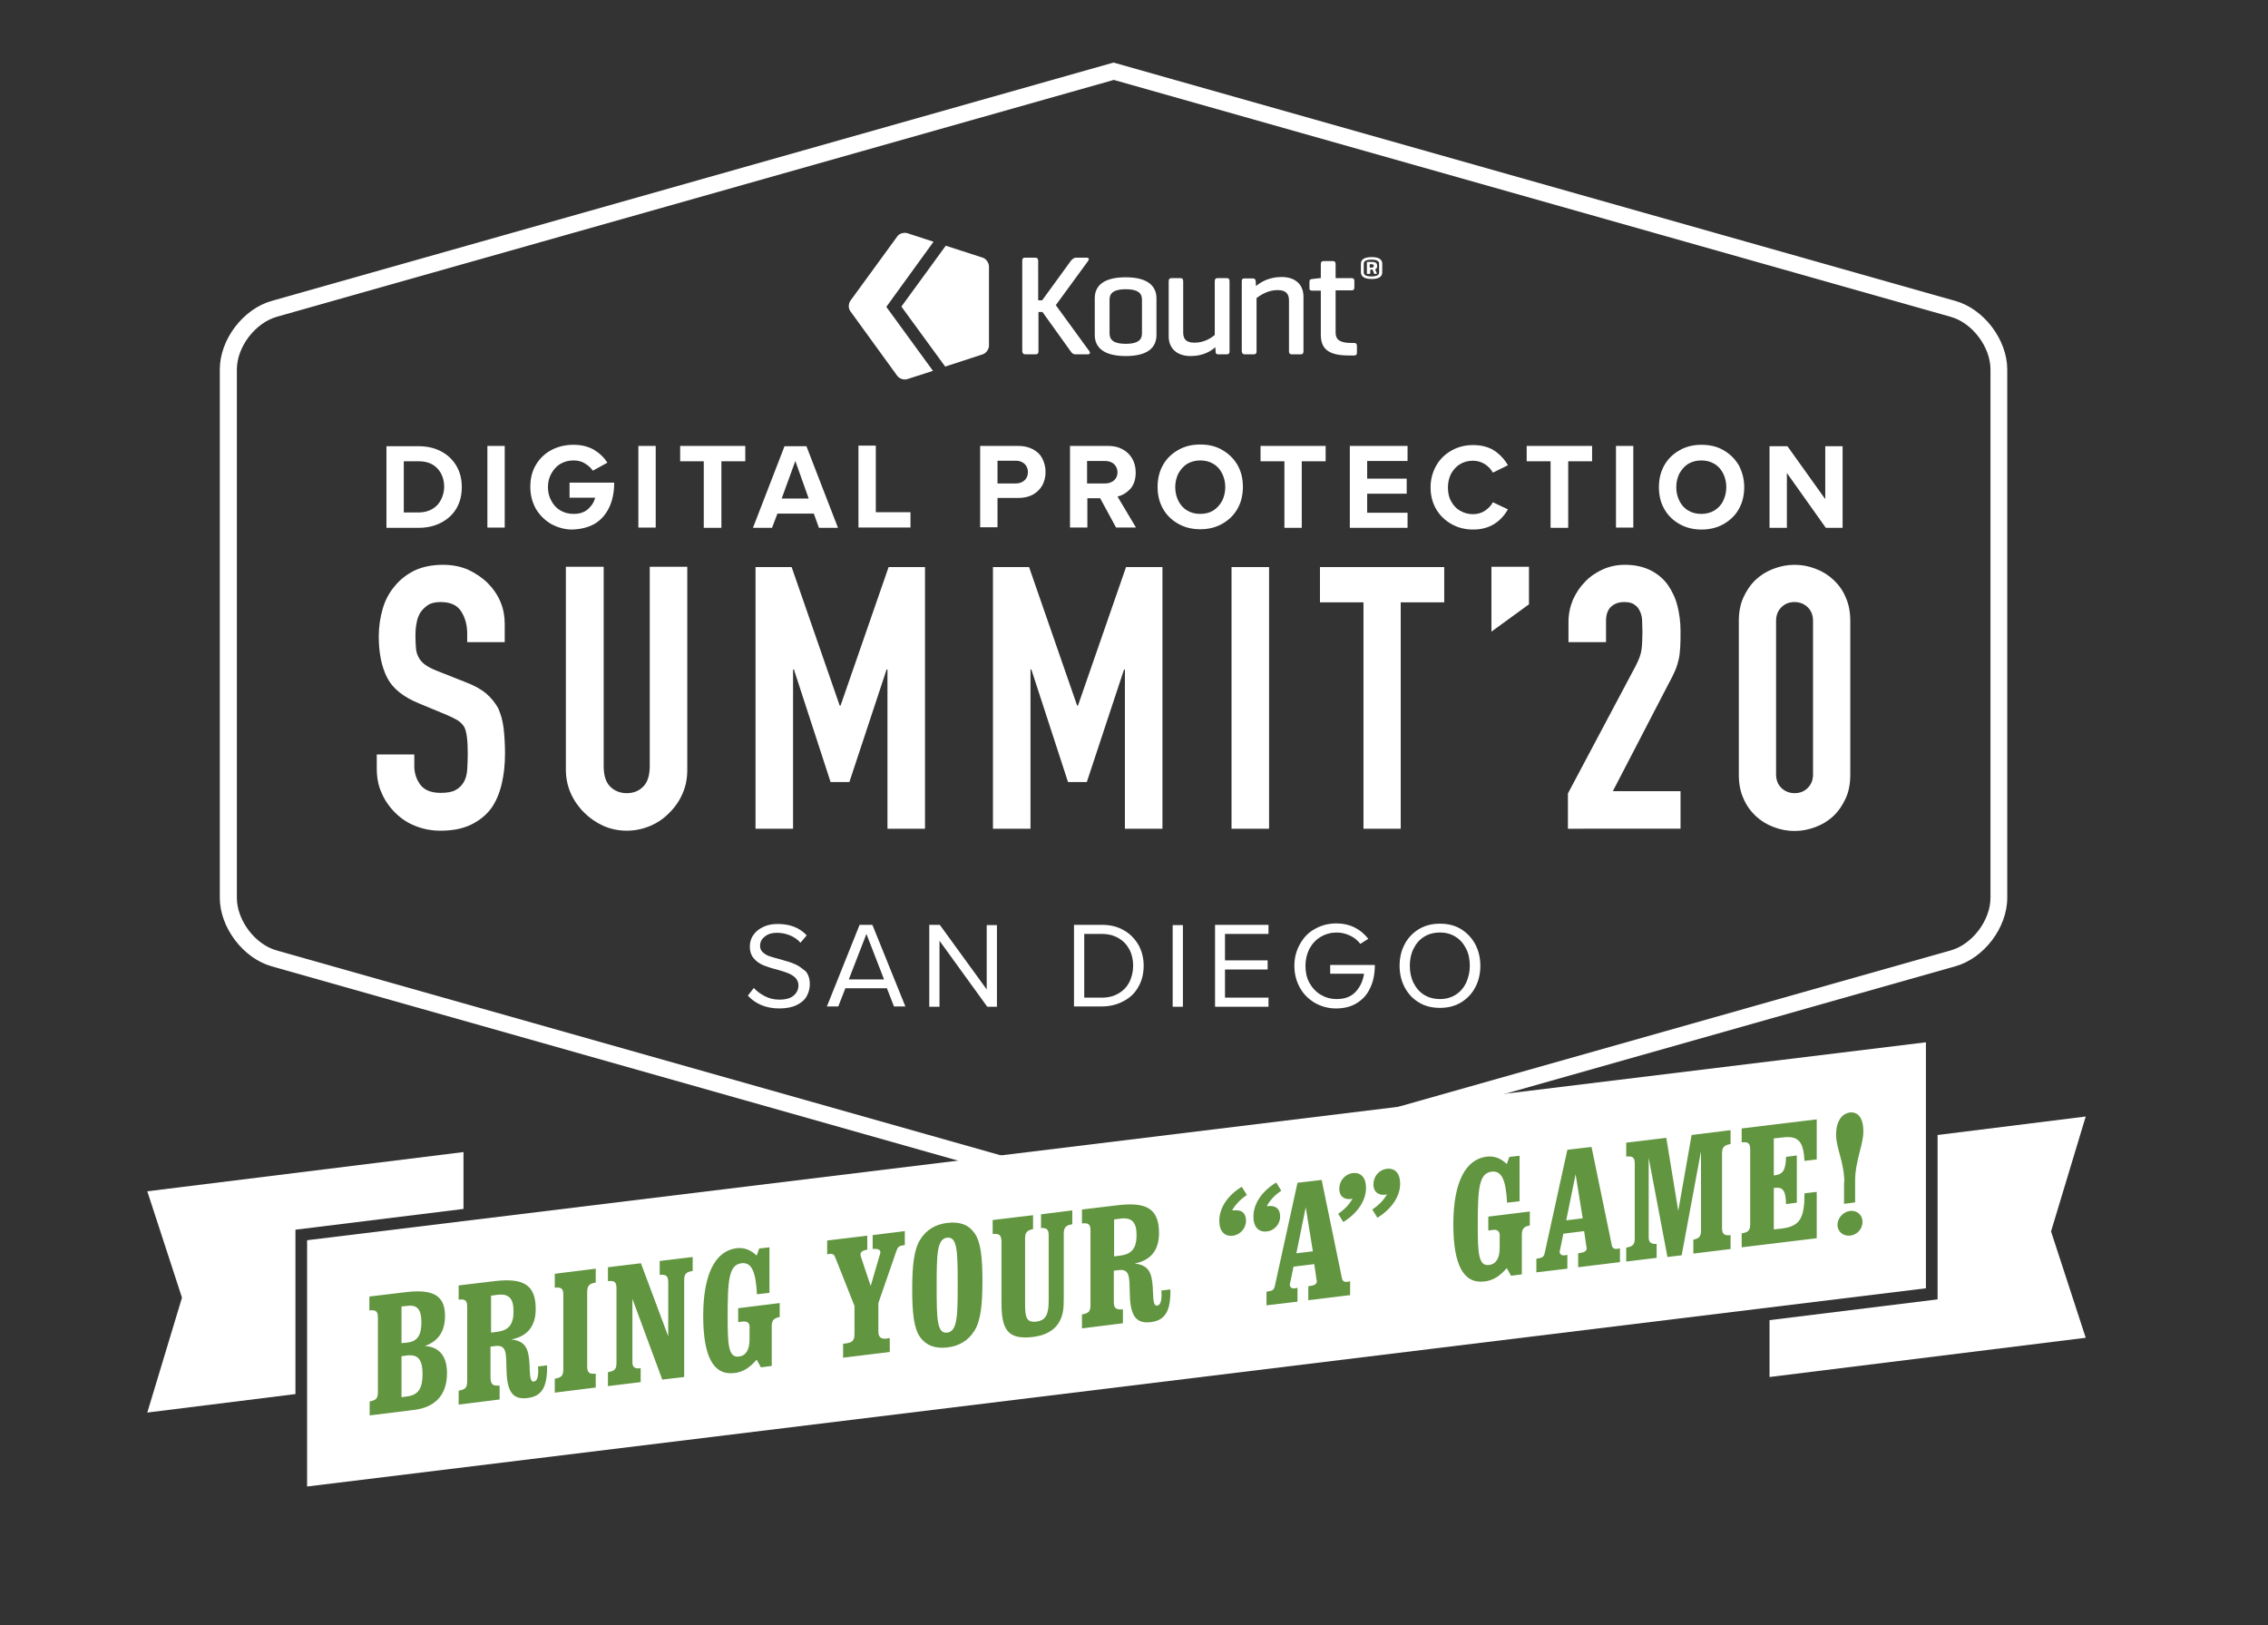 <svg version="1.1" id="Layer_1" xmlns="http://www.w3.org/2000/svg" xmlns:xlink="http://www.w3.org/1999/xlink" x="0" y="0" viewBox="0 0 797.6 571.4" xml:space="preserve"><rect x="0" y="0" width="797.6" height="571.4" fill="#333333" stroke="none"/><style type="text/css">.st0{clip-path:url(#SVGID_2_);fill:#fff}</style><defs><path id="SVGID_1_" d="M-304.8-119h1400v2500h-1400z"/></defs><clipPath id="SVGID_2_"><use xlink:href="#SVGID_1_" overflow="visible"/></clipPath><path class="st0" d="M677.3 453L108 522.7v-86.6l569.3-69.6z"/><path class="st0" d="M681.4 399.1v57.8l-59.1 7.3v20l111.2-13.8-12.2-37.4 12.2-40.4z"/><path d="M129.9 492.8c2.4-.4 3-1.1 3-3.3v-26.2c0-2.1-.6-2.8-3-2.5v-4.9l12.5-1.5c9.6-1.2 14.1.9 14.1 8.3 0 5.4-2.3 8.9-7.1 10.6 5.1.3 7.8 3.6 7.8 9.5 0 7.6-4 12.1-11.8 13l-15.4 1.9v-4.9zm11.3-20.5l2-.2c3.6-.4 5-2.6 5-7.1s-1.4-6.3-5-5.8l-2 .2v12.9zm0 19l2.1-.3c3.8-.5 5.3-2.8 5.3-7.8s-1.5-7-5.3-6.6l-2.1.3v14.4zm34.5-4.1v4.9l-14.4 1.8V489c2.4-.4 3-1.1 3-3.3v-26.2c0-2.1-.6-2.8-3-2.5v-5l12.5-1.5c10.1-1.2 14.6 1.1 14.6 9.8 0 6-2.9 9.6-8.6 10.7 4.8.5 6.1 3 6.4 8.4.2 4 .1 6.5 1.5 6.4 1.1-.1 1.6-1.4 1.6-4 0-.4-.1-.8-.1-1.3l3.2-.4v.7c0 7-1.9 10.2-6.9 10.8-5.7.7-7.3-2.9-7.4-10.7-.1-5.4-.1-8-3.8-7.6l-1.8.2v11.2c.2 2.1.7 2.7 3.2 2.5m-3-18.6l2.2-.3c4-.5 5.7-2.6 5.7-7.2s-1.7-6.3-5.7-5.8l-2.2.3v13zm36.8-17.6c-2.2.3-3 1.1-3 3.3v26.2c0 2.1.7 2.8 3 2.5v4.9l-14.4 1.8v-4.9c2.4-.4 3-1.1 3-3.3v-26.2c0-2.1-.6-2.8-3-2.5v-4.9l14.4-1.8v4.9zm15.8 30.1v4.9l-11.5 1.4v-4.9c2.4-.4 3-1.1 3-3.3V453c0-2.1-.6-2.8-3-2.5v-4.9l11.6-1.4 9.6 25.7v-19.1c0-2.1-.8-2.8-3-2.5v-4.9l11.6-1.4v4.9c-2.4.4-3 1.1-3 3.3v34l-7.7.9-10.5-28.4v21.9c-.1 2.1.7 2.8 2.9 2.5m35.7-16.4l-1.4.2V460l14.6-1.8v4.9c-2.1.4-2.8 1.2-2.8 3.2v14l-3.8.5-1.5-2.7c-2.5 2.9-4.9 4.4-7.9 4.7-7.3.9-10.9-5.8-10.9-20.1 0-14.8 4.3-22.9 11.8-23.8 2.8-.3 5 .7 7 2.6l.9-2.5 3.6-.4v16l-4.4.5c-.4-7.8-1.8-11.4-5.5-10.9-4.5.6-4.8 6.3-4.8 19.2 0 9.6.3 14.1 4 13.6 2.4-.3 3.7-2.3 3.7-6.1v-3.8c.2-1.8-.6-2.6-2.6-2.4m30.7-23.8c-.2 0-.5.1-.8.2v-4.9l14.1-1.7v4.9c-1.6.3-2.4.8-2.4 1.7 0 .2.1.3.1.6l3.5 10.5 3.3-11.3c.1-.2.1-.4.1-.6 0-.9-.9-1.3-2.7-1.1v-4.9l11.3-1.4v4.9c-.2 0-.4.1-.6.1-1.6.2-1.9.7-2.4 2.1l-6.3 18.2v9.9c0 2 .8 2.8 2.8 2.6l1.2-.2v4.9l-16.4 2v-4.9l.9-.1c2.4-.3 3.1-1.1 3.1-3.3v-9.9l-6.7-16.9c-.4-1.1-.8-1.5-2.1-1.4m31.9 29.3c-2.2-3-2.8-8.5-2.8-16.8s.6-14 2.8-17.5c2.1-3.4 5.3-5.4 9.6-5.9s7.4.6 9.5 3.6c2.2 3 2.8 8.5 2.8 16.8s-.6 14-2.8 17.5c-2.1 3.4-5.3 5.4-9.5 5.9-4.4.5-7.5-.7-9.6-3.6m13.2-18.7c0-11.3-.1-16.7-3.7-16.3-3.6.4-3.7 5.8-3.7 17.2 0 11.4.1 16.6 3.7 16.2 3.6-.5 3.7-5.8 3.7-17.1m12.3-17.6V429l14.2-1.7v4.9c-2.1.4-2.8 1.2-2.8 3.2v23.2c0 4.4.4 6.6 4 6.1 3.4-.4 4.3-2.7 4.3-7.4v-22.9c0-2-.6-2.7-2.7-2.6V427l11-1.4v4.9c-2.2.3-3 1.1-3 3.3v22.5c0 3.6-.1 6.4-2 9.2-1.7 2.5-4.7 4.1-8.7 4.6-8.9 1.1-11.2-2.4-11.2-11.9v-21.7c-.1-2.2-.7-2.8-3.1-2.6m45.8 26.5v4.9l-14.4 1.8v-4.9c2.4-.4 3-1.1 3-3.3v-26.2c0-2.1-.6-2.8-3-2.5v-4.9l12.5-1.5c10.1-1.2 14.6 1.1 14.6 9.8 0 6-2.9 9.6-8.6 10.7 4.8.5 6.1 3 6.4 8.4.2 4 .1 6.5 1.5 6.4 1.1-.1 1.6-1.4 1.6-4 0-.4-.1-.8-.1-1.3l3.2-.4v.7c0 7-1.9 10.2-6.9 10.8-5.7.7-7.3-2.9-7.4-10.7-.1-5.4-.1-8-3.8-7.6l-1.8.2V458c.1 2 .7 2.6 3.2 2.4m-3.1-18.6l2.2-.3c4-.5 5.7-2.6 5.7-7.2s-1.7-6.3-5.7-5.8l-2.2.3v13zm42.1-16.2c2.8-.3 4.3 1 4.3 3.7 0 2.5-2 4.9-4.6 5.2-3 .4-4.8-1.6-4.8-5.2 0-4.4 2.7-8.8 7.9-12l1.8 2.9c-2.4 1.6-4.1 3.5-5.2 5.4h.6m12-1.5c2.8-.3 4.3 1 4.3 3.7 0 2.5-1.9 4.9-4.6 5.2-3 .4-4.8-1.6-4.8-5.2 0-4.4 2.8-8.8 8-12l1.8 2.9c-2.4 1.6-4 3.4-5.1 5.4h.4m-.5 30.1c.2 0 .4 0 .5-.1 1.7-.2 2.2-.6 2.5-2.2l7.9-36 8.5-1 7.1 34.4c.2 1.2.8 1.6 2.1 1.4.2 0 .5-.1.8-.2v4.9l-14.7 1.8v-4.9c2.2-.3 3-.7 3-1.8 0-.2-.1-.3-.1-.5l-.8-5.5-7.3.9-1.2 5.8c-.1.2-.1.4-.1.5 0 .9.6 1.5 1.9 1.3.2 0 .5-.1.8-.2v4.9l-10.9 1.3v-4.8zm16.3-14.2l-2.5-15.5-3.3 16.2 5.8-.7zm13.4-18.4c-2.6.3-4.1-1.1-4.1-3.6 0-2.8 2-5.1 4.6-5.5 3-.4 4.8 1.6 4.8 5.2 0 4.3-2.8 8.8-8 12l-1.8-2.9c2.4-1.6 4-3.4 5.1-5.4-.1.1-.3.2-.6.2m12.1-1.5c-2.6.3-4.2-1.1-4.2-3.6 0-2.8 1.9-5.1 4.6-5.5 3-.4 4.8 1.6 4.8 5.2 0 4.3-2.8 8.8-8 12l-1.8-2.9c2.4-1.6 4.1-3.4 5.2-5.4-.2.1-.4.2-.6.2m37.6 12.4l-1.4.2v-4.9L538 426v4.9c-2.1.4-2.8 1.2-2.8 3.2v14l-3.8.5-1.5-2.7c-2.5 2.9-4.9 4.4-7.9 4.7-7.3.9-10.9-5.8-10.9-20.1 0-14.8 4.3-22.9 11.8-23.8 2.8-.3 5 .7 7 2.6l.9-2.5 3.6-.4v16l-4.4.5c-.4-7.8-1.8-11.4-5.5-10.9-4.5.6-4.8 6.3-4.8 19.2 0 9.6.3 14.1 4 13.6 2.4-.3 3.7-2.3 3.7-6.1V435c.2-2-.7-2.8-2.6-2.5m15.5 10.1c.2 0 .4 0 .5-.1 1.7-.2 2.2-.6 2.5-2.2l7.9-36 8.5-1 7.1 34.4c.2 1.2.8 1.6 2.1 1.4.2 0 .5-.1.8-.2v4.9l-14.7 1.8v-4.9c2.2-.3 3-.7 3-1.8 0-.2-.1-.3-.1-.5l-.8-5.5-7.3.9-1.2 5.8c-.1.2-.1.4-.1.5 0 .9.6 1.5 1.9 1.3.2 0 .5-.1.8-.2v4.9l-10.9 1.3v-4.8zm16.3-14.2l-2.5-15.5-3.3 16.2 5.8-.7zm26 9v4.9l-10.7 1.3v-4.9c2.4-.4 3-1.1 3-3.3v-26.2c0-2.1-.6-2.8-3-2.5v-4.9l14.1-1.7 4.2 25.7 4.7-26.7 13.7-1.7v4.9c-2.2.3-3 1.1-3 3.3v26.2c0 2.1.8 2.8 3 2.5v4.9l-13.1 1.6v-4.9c2.1-.4 2.7-1.2 2.7-3.2v-27.9l-6.8 36.6-5 .6-6.6-34.9V435c0 1.8.7 2.5 2.8 2.4m29.9-3.7c2.4-.4 3-1.1 3-3.3v-26.2c0-2.1-.6-2.8-3-2.5v-4.9l26.4-3.2v14.1l-4.3.5c-.4-6.9-2.1-9-8-8.2l-2.8.3v13h.3c3.1-.4 3.9-2.1 4-6.5l3.8-.5v16.6l-3.8.5c-.1-4.5-.9-6.1-4-5.7h-.3v14.6l2.8-.3c6.5-.8 8-3.8 8-12.4l4.3-.5v16.3l-26.4 3.2v-4.9zm36.1-18c0-6.9-2.9-12-2.9-16.7 0-4.5 1.9-7.4 4.8-7.8 3-.4 4.8 2.1 4.8 6.6 0 4.7-2.9 10.5-2.9 17.4v7.6l-3.9.5v-7.6zm-2.4 15c0-2.4 2-4.6 4.4-4.9 2.4-.3 4.4 1.4 4.4 3.8 0 2.6-1.9 4.6-4.4 4.9-2.5.2-4.4-1.5-4.4-3.8" fill="#619540" clip-path="url(#SVGID_2_)"/><path class="st0" d="M171.6 205.1c4 4.1 5.9 8.9 5.9 14.2v6.5h-13.2v-3c0-3-.7-5.6-2.1-7.8-1.4-2.2-3.8-3.3-7.2-3.3-1.8 0-3.3.3-4.4 1-1.1.7-2 1.6-2.7 2.6-.7 1.1-1.2 2.4-1.4 3.8-.3 1.4-.4 2.9-.4 4.5 0 1.8.1 3.3.2 4.5.1 1.2.5 2.3 1 3.2s1.3 1.8 2.3 2.5c1 .7 2.3 1.4 4.1 2.1l10.1 4c2.9 1.1 5.3 2.4 7.1 3.9 1.8 1.5 3.2 3.3 4.3 5.2.9 2.1 1.6 4.4 1.9 7 .3 2.6.5 5.6.5 9 0 3.9-.4 7.5-1.2 10.8-.8 3.3-2 6.1-3.7 8.5-1.8 2.4-4.2 4.3-7.1 5.7-2.9 1.4-6.5 2.1-10.7 2.1-3.2 0-6.2-.6-8.9-1.7-2.8-1.1-5.1-2.7-7.1-4.7s-3.6-4.3-4.7-6.9c-1.2-2.6-1.7-5.5-1.7-8.6v-4.9h13.2v4.1c0 2.4.7 4.6 2.1 6.5 1.4 1.9 3.8 2.9 7.2 2.9 2.2 0 4-.3 5.2-1 1.2-.6 2.2-1.6 2.9-2.8.7-1.2 1.1-2.7 1.2-4.3.1-1.7.2-3.6.2-5.6 0-2.4-.1-4.4-.3-5.9-.2-1.6-.5-2.8-1-3.7-.6-.9-1.4-1.7-2.4-2.3-1-.6-2.3-1.2-3.9-1.9l-9.4-3.9c-5.7-2.3-9.5-5.4-11.4-9.2-1.9-3.8-2.9-8.6-2.9-14.4 0-3.4.5-6.7 1.4-9.8.9-3.1 2.4-5.8 4.3-8 1.8-2.2 4.1-4 6.9-5.4 2.8-1.3 6.1-2 10-2 3.3 0 6.3.6 9 1.8 2.5 1.2 4.9 2.8 6.8 4.7m56.9 64.3c0 3.3-.8 5.7-2.3 7.2-1.6 1.6-3.5 2.3-5.8 2.3s-4.3-.8-5.8-2.3c-1.6-1.6-2.3-4-2.3-7.2v-70.1H199v71.3c0 3 .6 5.8 1.7 8.3 1.1 2.5 2.7 4.8 4.7 6.8s4.2 3.5 6.8 4.7c2.5 1.1 5.3 1.7 8.2 1.7 2.9 0 5.7-.6 8.3-1.7 2.6-1.1 4.9-2.7 6.8-4.7 2-2 3.5-4.2 4.6-6.8 1.1-2.5 1.6-5.3 1.6-8.3v-71.3h-13.2v70.1zm67.1-21.3h-.3l-16.9-48.7h-12.7v92h13.2v-56h.3l12.9 39.6h6.6l13.1-39.6h.3v56h13.2v-92h-12.8l-16.9 48.7zm83.5 0h-.3l-16.9-48.7h-12.7v92h13.2v-56h.3l12.9 39.6h6.6l13.1-39.6h.3v56h13.2v-92H396l-16.9 48.7zm54 43.3h13.2v-92h-13.2v92zm59.5 0v-79.6h15.3v-12.4h-43.7v12.4h15.3v79.6h13.1zm31.9-69.3l13.2-9.6v-13.2h-13.2v22.8zm64.6 13.7c.6-1.4 1-2.8 1.3-4.1.3-1.4.4-2.8.5-4.3.1-1.5.1-3.4.1-5.6 0-3.1-.4-6-1.1-8.8-.7-2.8-1.9-5.2-3.4-7.4-1.6-2.2-3.7-3.9-6.1-5.1-2.5-1.2-5.4-1.9-8.9-1.9-2.8 0-5.3.5-7.8 1.6-2.4 1.1-4.5 2.5-6.2 4.3-1.8 1.8-3.2 3.9-4.3 6.3-1 2.4-1.6 5-1.6 7.8v7.2h13.2v-7.5c0-2.2.6-3.8 1.7-4.9 1.2-1.1 2.7-1.7 4.7-1.7 1.6 0 2.9.3 3.7 1 .9.6 1.5 1.4 1.9 2.4.4.9.7 2 .7 3.3 0 1.2.1 2.4.1 3.6 0 2.5-.1 4.6-.3 6.3-.2 1.7-.9 3.6-2.1 5.9L551.4 279v12.4H591v-13.2h-23.8l19.4-37.4c1.1-2 1.9-3.6 2.5-5m60-25.7c1.1 2.4 1.6 5.2 1.6 8.3v54c0 3.1-.5 5.9-1.6 8.3-1.1 2.4-2.5 4.5-4.3 6.2-1.8 1.7-3.9 3-6.3 3.9-2.4.9-4.8 1.4-7.4 1.4-2.6 0-5.1-.5-7.4-1.4-2.4-.9-4.5-2.2-6.3-3.9-1.8-1.7-3.3-3.8-4.3-6.2-1.1-2.4-1.6-5.2-1.6-8.3v-54c0-3.1.5-5.9 1.6-8.3 1.1-2.4 2.5-4.5 4.3-6.2 1.8-1.7 3.9-3 6.3-3.9 2.4-.9 4.8-1.4 7.4-1.4 2.6 0 5.1.5 7.4 1.4 2.4.9 4.5 2.2 6.3 3.9 1.8 1.7 3.3 3.7 4.3 6.2m-11.5 8.2c0-1.9-.6-3.5-1.8-4.7-1.2-1.2-2.8-1.9-4.7-1.9-1.9 0-3.4.6-4.7 1.9-1.2 1.2-1.8 2.8-1.8 4.7v54c0 1.9.6 3.5 1.8 4.7 1.2 1.2 2.8 1.9 4.7 1.9 1.9 0 3.4-.6 4.7-1.9 1.2-1.2 1.8-2.8 1.8-4.7v-54zm68.3-88.4v185.8c0 10.5-8.2 21.3-18.3 24.1l-296 83.8-296-83.8c-10.1-2.8-18.3-13.7-18.3-24.1V129.9c0-10.5 8.2-21.3 18.3-24.1l296-83.8 296 83.8c10.1 2.8 18.3 13.7 18.3 24.1m-5.9 0c0-7.9-6.4-16.4-14-18.5L391.7 28.1 97.3 111.4c-7.6 2.2-14 10.6-14 18.5v185.8c0 7.9 6.4 16.4 14 18.5l294.4 83.3L686 334.2c7.6-2.1 14-10.6 14-18.5V129.9zm-384.5 2.2c.8 1.1 2.4 1.6 3.6 1.2l9-2.9-16.4-22.5L328.3 85l-9.2-3c-1.2-.4-2.9.1-3.6 1.2l-16.4 22.5c-.8 1.1-.8 2.8 0 3.8l16.4 22.6zm16.9-3.2l13.2-4.3c1.2-.4 2.2-1.8 2.2-3.1V93.7c0-1.3-1-2.7-2.2-3.1l-13-4.2-15.6 21.4 15.4 21.1zm52.6-11.1v-12.9c0-4.5 3.2-7.4 10.9-7.4 7.6 0 10.8 3 10.8 7.4v12.9c0 4.5-3.2 7.4-10.8 7.4-7.7 0-10.9-3-10.9-7.4m5.2-.5c0 2.3 1.6 3.6 5.7 3.6s5.7-1.3 5.7-3.6v-12c0-2.3-1.6-3.6-5.7-3.6s-5.7 1.3-5.7 3.6v12zm28.5 7.9c4.5 0 7.2-1.8 8.7-3.1l.1 1.5c0 .8.3 1 1 1h2.9c.7 0 1-.3 1-1V98.9c0-.8-.3-1.1-1-1.1h-3.2c-.7 0-1 .3-1 1.1v18.9c-1.1.9-3.6 2.7-7.1 2.7-3 0-4-1.3-4-3.6v-18c0-.8-.3-1.1-1-1.1H412c-.7 0-1 .3-1 1.1v19.4c0 4 2.7 6.9 7.7 6.9m19.1-.6h3.1c.7 0 1-.3 1-1.1v-18.7c1.2-.9 3.9-2.8 7.4-2.8 3 0 4 1.4 4 3.6v17.9c0 .8.3 1.1 1 1.1h3.1c.7 0 1-.3 1-1.1v-19.2c0-4-2.6-6.9-7.7-6.9-4.5 0-7.5 1.9-9 3.2l-.1-1.7c-.1-.7-.3-1-1-1h-2.9c-.8 0-1 .3-1 1v24.6c.1.8.4 1.1 1.1 1.1m23.7-22.4h3v15.4c0 4.8 2.3 7.4 9.9 7.4h1.8c.7 0 1-.3 1-1v-2.3c0-.8-.3-1.1-1-1.1h-1c-4.1 0-5.5-1.3-5.5-3.6v-14.9h5.6c.7 0 1-.3 1-1.1v-2.2c0-.7-.3-1-1-1h-5.6v-4.9c0-.8-.3-1.1-1-1.1h-3.2c-.7 0-1 .3-1 1.1v4.9h-.3l-2.7.3c-.8.1-1 .3-1 1v1.9c-.1.9.2 1.2 1 1.2m19.2-6v-3.9c0-.2.1-.2.2-.2h1.7c1.4 0 1.7.7 1.7 1.2v.3c0 .4-.1.9-.7 1.1l.6 1.4c0 .1 0 .2-.2.2h-.6c-.1 0-.2-.1-.2-.2l-.5-1.3h-.8v1.3c0 .1 0 .2-.2.2h-.6c-.3.1-.4 0-.4-.1m1-2.1h.7c.4 0 .7-.2.7-.5v-.2c0-.3-.3-.5-.7-.5h-.7v1.2zm-3.1 1.6v-2.9c0-1 .4-2.4 3.8-2.4 3.3 0 3.7 1.4 3.7 2.4v2.9c0 1-.4 2.4-3.7 2.4-3.3 0-3.8-1.4-3.8-2.4m1 .1c0 .7.5 1.4 2.7 1.4s2.7-.7 2.7-1.4v-3.1c0-.7-.5-1.4-2.7-1.4s-2.7.7-2.7 1.4v3.1zm-119 28.8h3.5c.8 0 1.1-.3 1.1-1.1v-13.8h1.4l9.9 13.8c.4.6.9 1.1 1.6 1.1h4.5c.7 0 .9-.6.5-1.1l-11.8-16.2 11.4-15.6c.4-.6.2-1.1-.5-1.1h-3.8c-.7 0-1.3.5-1.8 1.1l-10.1 13.9h-1.4V91.7c0-.7-.3-1.1-1.1-1.1h-3.5c-.7 0-1 .3-1 1.1v31.8c.1.8.4 1.1 1.1 1.1m-213.4 61h-11.3v-28.7h11.3c3 0 5.6.6 7.9 1.8 2.3 1.2 4.1 2.9 5.4 5.1 1.3 2.2 1.9 4.7 1.9 7.5s-.6 5.3-1.9 7.5c-1.3 2.2-3.1 3.8-5.4 5-2.3 1.2-4.9 1.8-7.9 1.8m-5.2-5.4h5.2c1.8 0 3.4-.4 4.8-1.2s2.4-1.9 3.1-3.3c.7-1.4 1.1-2.9 1.1-4.5 0-2.6-.8-4.8-2.4-6.5-1.6-1.7-3.8-2.5-6.6-2.5H142v18zm35.5-23.4h-6.1v28.7h6.1v-28.7zm31.6 27.4c2.2-1.3 3.9-3.2 5.1-5.7 1.2-2.5 1.8-5.4 1.8-8.8h-15.7v5.3h9c-.4 1.6-1.3 3-2.6 4.1-1.3 1.1-2.9 1.6-5 1.6-1.7 0-3.3-.4-4.6-1.2-1.4-.8-2.4-1.9-3.2-3.4-.8-1.4-1.2-3-1.2-4.8s.4-3.4 1.2-4.8c.8-1.4 1.8-2.6 3.2-3.4 1.4-.8 2.9-1.2 4.6-1.2 1.4 0 2.8.3 3.9 1 1.2.7 2.1 1.5 2.9 2.6l5.1-2.8c-1.2-1.9-2.8-3.4-4.8-4.6-2-1.1-4.3-1.7-7.1-1.7s-5.4.6-7.7 1.8c-2.3 1.2-4.2 3-5.5 5.2-1.4 2.3-2 4.9-2 7.8 0 2.9.7 5.5 2 7.8 1.4 2.3 3.2 4 5.4 5.3 2.3 1.2 4.7 1.9 7.3 1.9 3-.1 5.6-.7 7.9-2m21.5-27.4h-6.1v28.7h6.1v-28.7zm8.5 5.4h8.4v23.4h6.2v-23.4h8.4v-5.4h-22.9v5.4zm32.4 23.4h-6.7l11.1-28.7h7.7l11.1 28.7H288l-1.8-5h-12.8l-1.9 5zm3.4-10.3h9.5l-4.7-13.2-4.8 13.2zm27-18.5v28.7h18.3v-5.4H308v-23.4h-6.1zm42.8 0h13.4c2 0 3.7.4 5.2 1.2 1.5.8 2.6 1.9 3.3 3.3.7 1.4 1.1 3 1.1 4.7 0 1.7-.4 3.2-1.1 4.6-.8 1.4-1.9 2.5-3.3 3.3-1.5.8-3.2 1.2-5.2 1.2h-7.3v10.3h-6.1v-28.6zm6.1 13.2h6.5c1.2 0 2.2-.4 3-1.1.8-.7 1.2-1.7 1.2-2.9s-.4-2.1-1.2-2.9c-.8-.7-1.8-1.1-3-1.1h-6.5v8zm42.2 4.6l6.5 10.9h-7l-5.6-10.3h-4.5v10.3h-6.1v-28.7h13.4c2 0 3.7.4 5.1 1.2 1.5.8 2.6 1.9 3.4 3.3s1.2 3 1.2 4.8c0 2.4-.6 4.3-1.8 5.7-1.4 1.5-2.9 2.4-4.6 2.8m0-8.5c0-1.2-.4-2.1-1.2-2.9-.8-.7-1.8-1.1-3.1-1.1h-6.4v7.9h6.4c1.2 0 2.3-.4 3.1-1.1.8-.7 1.2-1.7 1.2-2.8m36.8 18.1c-2.3 1.3-4.9 1.9-7.7 1.9s-5.4-.6-7.7-1.9c-2.3-1.3-4.1-3-5.4-5.3-1.3-2.3-1.9-4.8-1.9-7.7 0-2.8.6-5.4 1.9-7.7 1.3-2.3 3.1-4 5.4-5.3 2.3-1.3 4.8-1.9 7.7-1.9 2.9 0 5.5.6 7.7 1.9 2.3 1.3 4.1 3.1 5.4 5.3 1.3 2.3 1.9 4.8 1.9 7.7 0 2.8-.6 5.4-1.9 7.7-1.3 2.3-3.1 4-5.4 5.3m0-8.1c.7-1.4 1.1-3.1 1.1-4.8 0-1.8-.4-3.4-1.1-4.8-.7-1.4-1.7-2.6-3.1-3.4-1.3-.8-2.9-1.2-4.6-1.2s-3.2.4-4.6 1.2c-1.3.8-2.3 2-3.1 3.4-.7 1.4-1.1 3.1-1.1 4.8 0 1.8.4 3.4 1.1 4.8.7 1.4 1.7 2.6 3.1 3.4 1.3.8 2.8 1.2 4.6 1.2s3.3-.4 4.6-1.2c1.3-.8 2.3-2 3.1-3.4m28 9.5v-23.4h8.4v-5.4h-22.9v5.4h8.4v23.4h6.1zm16.9 0H495v-5.3h-14.2v-6.7h13.9v-5.3h-13.9v-6.2H495v-5.3h-20.3v28.8zm35.8-1.3c2.3 1.3 4.8 1.9 7.6 1.9 5.4 0 9.5-2.4 12.2-7.1l-5.3-2.5c-.6 1.2-1.6 2.2-2.8 3-1.2.8-2.6 1.2-4.2 1.2s-3.1-.4-4.5-1.2c-1.4-.8-2.4-1.9-3.2-3.4-.8-1.4-1.1-3.1-1.1-4.8 0-1.8.4-3.4 1.1-4.8.8-1.4 1.8-2.6 3.2-3.4 1.3-.8 2.8-1.2 4.5-1.2 1.5 0 2.9.4 4.2 1.2 1.2.8 2.2 1.8 2.8 3l5.3-2.6c-1.2-2.1-2.8-3.8-4.7-5.1-2-1.3-4.5-2-7.5-2-2.8 0-5.3.6-7.6 1.9-2.3 1.3-4.1 3-5.4 5.3-1.3 2.3-2 4.8-2 7.7 0 2.9.7 5.5 2 7.7s3.1 3.9 5.4 5.2m49.3-27.5h-22.9v5.4h8.4v23.4h6.2v-23.4h8.4v-5.4zm14.6 0h-6.1v28.7h6.1v-28.7zm39 14.5c0 2.8-.6 5.4-1.9 7.7-1.3 2.3-3.1 4-5.4 5.3-2.3 1.3-4.9 1.9-7.7 1.9s-5.4-.6-7.7-1.9c-2.3-1.3-4.1-3-5.4-5.3-1.3-2.3-1.9-4.8-1.9-7.7 0-2.8.6-5.4 1.9-7.7 1.3-2.3 3.1-4 5.4-5.3 2.3-1.3 4.8-1.9 7.7-1.9 2.9 0 5.5.6 7.7 1.9 2.3 1.3 4.1 3.1 5.4 5.3 1.2 2.3 1.9 4.8 1.9 7.7m-6.3 0c0-1.8-.4-3.4-1.1-4.8-.7-1.4-1.7-2.6-3.1-3.4-1.3-.8-2.9-1.2-4.6-1.2-1.7 0-3.2.4-4.6 1.2-1.3.8-2.3 2-3.1 3.4-.7 1.4-1.1 3.1-1.1 4.8 0 1.8.4 3.4 1.1 4.8.7 1.4 1.7 2.6 3.1 3.4 1.3.8 2.8 1.2 4.6 1.2 1.7 0 3.3-.4 4.6-1.2 1.3-.8 2.4-1.9 3.1-3.4.7-1.4 1.1-3.1 1.1-4.8m21.3-5l13.7 19.3h5.9v-28.7h-6.1v18.6l-13.3-18.6h-6.3v28.7h6.1v-19.3zM279.5 339c-1.3-.6-3.1-1.1-5.2-1.7-1.6-.4-2.9-.8-3.8-1.1-.9-.3-1.6-.8-2.3-1.4-.6-.6-.9-1.3-.9-2.2 0-1.4.6-2.5 1.7-3.3 1.1-.9 2.5-1.3 4.2-1.3 1.6 0 3.2.3 4.6.9 1.4.6 2.7 1.4 3.7 2.6l2.2-2.6c-2.5-2.7-5.9-4-10.2-4-1.9 0-3.5.3-5 1s-2.7 1.6-3.5 2.8c-.9 1.2-1.3 2.6-1.3 4.1 0 1.8.5 3.2 1.4 4.2.9 1.1 2 1.8 3.3 2.4 1.3.5 3 1.1 5.1 1.6 1.7.5 3 .9 3.9 1.3s1.7.9 2.4 1.6c.6.7 1 1.5 1 2.6 0 1.3-.5 2.5-1.6 3.5s-2.8 1.5-5.1 1.5c-1.9 0-3.6-.4-5.1-1.2-1.6-.8-2.9-1.8-3.9-2.9l-2.1 2.7c1.3 1.4 2.8 2.5 4.7 3.3 1.9.8 4 1.2 6.4 1.2 2.4 0 4.5-.4 6.1-1.2 1.6-.8 2.8-1.8 3.5-3.1.7-1.3 1.1-2.7 1.1-4.2 0-1.9-.5-3.4-1.4-4.5-1.5-1.2-2.6-2.1-3.9-2.6m27.3-13.8l11.6 28.7h-4l-2.5-6.4h-14.6l-2.5 6.4h-4l11.5-28.7h4.5zm4.1 19.2l-6.2-16-6.2 16h12.4zm36.1 3.5l-16.5-22.7h-3.7V354h3.6v-23.2l16.8 23.2h3.4v-28.7H347v22.6zm53.4-15.6c1.2 2.2 1.8 4.6 1.8 7.3s-.6 5.2-1.8 7.3c-1.2 2.2-2.9 3.9-5.2 5.1-2.2 1.2-4.8 1.9-7.7 1.9h-9.8v-28.7h9.8c2.9 0 5.5.6 7.7 1.9 2.2 1.2 3.9 3 5.2 5.2m-1.9 7.3c0-2.1-.4-4-1.3-5.7-.9-1.7-2.1-3-3.8-4-1.7-1-3.6-1.5-5.9-1.5h-6.2v22.4h6.2c2.3 0 4.2-.5 5.9-1.5 1.7-1 2.9-2.3 3.8-4 .8-1.7 1.3-3.6 1.3-5.7m13.9 14.4h3.6v-28.7h-3.6V354zm14.9 0h18.8v-3.2h-15.3v-9.9h15v-3.2h-15v-9.3h15.3v-3.2h-18.8V354zm40.6-11.6h11.8c-.4 2.6-1.4 4.7-3 6.4-1.6 1.7-3.8 2.5-6.6 2.5-2.1 0-3.9-.5-5.6-1.5-1.7-1-3-2.4-4-4.2-1-1.8-1.4-3.8-1.4-6s.5-4.2 1.4-6c1-1.8 2.3-3.2 4-4.2 1.7-1 3.6-1.5 5.6-1.5 1.7 0 3.2.4 4.7 1.1 1.5.7 2.7 1.7 3.6 2.9l2.8-1.8c-2.9-3.6-6.6-5.4-11.2-5.4-2.7 0-5.2.6-7.5 1.9-2.3 1.2-4 3-5.3 5.3-1.3 2.3-2 4.8-2 7.7 0 2.9.7 5.5 2 7.8s3.1 4 5.3 5.3c2.2 1.2 4.6 1.9 7.3 1.9 2.9 0 5.3-.6 7.4-1.9 2.1-1.3 3.7-3.1 4.7-5.4 1.1-2.3 1.6-5 1.6-8h-15.7v3.1zm50.9-10.4c1.2 2.3 1.8 4.8 1.8 7.6s-.6 5.4-1.8 7.6c-1.2 2.3-2.9 4-5 5.3-2.2 1.3-4.6 1.9-7.4 1.9-2.8 0-5.3-.6-7.4-1.9-2.2-1.3-3.8-3.1-5-5.3-1.2-2.3-1.8-4.8-1.8-7.6s.6-5.4 1.8-7.6c1.2-2.3 2.9-4 5-5.3 2.2-1.3 4.6-1.9 7.4-1.9 2.8 0 5.3.6 7.4 1.9 2.1 1.3 3.8 3.1 5 5.3m-1.9 7.6c0-2.2-.4-4.3-1.3-6-.9-1.8-2.1-3.2-3.7-4.2s-3.4-1.5-5.5-1.5-4 .5-5.6 1.5c-1.6 1-2.8 2.4-3.7 4.2-.9 1.8-1.3 3.8-1.3 6s.4 4.2 1.3 6c.9 1.8 2.1 3.2 3.7 4.2s3.5 1.5 5.6 1.5c2.1 0 3.9-.5 5.5-1.5s2.8-2.4 3.7-4.2c.8-1.8 1.3-3.8 1.3-6m-413 150.6v-57.8l59.1-7.3v-20L51.8 418.9 64 456.3l-12.2 40.4z"/><path d="M445.4 1791.7h3.9c3 0 4.5-1 4.5-2.9 0-1.8-1.6-2.9-4.7-2.9h-3.6v5.8zm0-13.7v5.3h3.4c2.5 0 3.9-.9 3.9-2.7 0-1.7-1.4-2.7-3.9-2.7l-3.4.1zm-5.3 16.6v-2.9h2.3V1778h-2.3v-2.9h9c4.2 0 6.7 1.9 6.7 5.2 0 2.2-1.3 3.5-2.9 4.2 2.3.6 4 2.3 4 4.5 0 3.6-2.8 5.5-7.3 5.5l-9.5.1zm33.2-10.2c-.3-1.1-1.2-1.8-2.3-1.8-2.6 0-5.1 1.9-5.1 5.4v3.7h5v2.9h-11.1v-2.9h3.2v-8.6h-2.5v-2.9h5.4v2.4c.9-1.7 2.8-2.9 5.2-2.9 2.8 0 4.5 1.6 5 3.8l-2.8.9m15.2 4.4c-.9-.3-2.4-.6-3.7-.6-1.9 0-3.7.6-3.7 2.3 0 1.3 1.1 1.9 2.7 1.9 2.2 0 4.7-1.2 4.7-3.2v-.4zm0-2.6v-.8c0-2-1.6-2.9-3.4-2.9-1.7 0-3.1.7-4.2 1.7l-2-2.1c1.4-1.2 3.3-2.4 6.2-2.4 3.6 0 6.4 1.9 6.4 5.5v6.4h2.1v2.9h-5.1v-1.5c-.8 1.2-2.9 2-4.9 2-3 0-5.5-1.5-5.5-4.5 0-3.5 3.5-4.9 6.7-4.9 1.4.1 2.7.4 3.7.6m14.3-13.2h3.3v4.4h-3.3v-4.4zm8.9 18.7v2.9h-14.5v-2.9h6v-8.6h-4.6v-2.9h7.6v11.5h5.5zm3.6 0h2.2v-8.6h-2.1v-2.9h5v1.8c.9-1.4 2.7-2.3 4.9-2.3 3.2 0 5.5 2 5.5 5.3v6.6h2.2v2.9h-7.5v-2.9h2.3v-5.8c0-2.5-1.5-3.2-2.9-3.2-2.3 0-4.5 1.7-4.5 4.3v4.8h2.3v2.9h-7.5v-2.9m21.9-8.6h-3.7v-2.9h3.7v-5.2h3v5.2h7v2.9h-7v6c0 2.2 1.6 3.1 3.3 3.1 1.7 0 3.1-.9 4.2-2l2 2c-1.3 1.4-3.3 2.7-6.1 2.7-3.6 0-6.3-2-6.3-5.8l-.1-6m28.7 1.3c-.3-1.1-1.2-1.8-2.3-1.8-2.6 0-5.1 1.9-5.1 5.4v3.7h5v2.9h-11.1v-2.9h3.2v-8.6H553v-2.9h5.4v2.4c.9-1.7 2.8-2.9 5.2-2.9 2.8 0 4.5 1.6 5 3.8l-2.8.9m8 1.5h8.8c-.4-2-2.3-3.4-4.3-3.4-2.2 0-4 1.4-4.5 3.4m12 6.5c-1.5 1.5-4.1 2.7-7.1 2.7-4.8 0-8.2-3.2-8.2-7.6 0-4.4 3.3-7.6 7.8-7.6s7.7 3.5 7.7 8.2v.5h-12.4c.5 2.4 2.5 3.8 5.1 3.8 2.2 0 4-.9 5-2l2.1 2zm6.5-6.5h8.8c-.4-2-2.3-3.4-4.3-3.4-2.3 0-4 1.4-4.5 3.4m12 6.5c-1.5 1.5-4.1 2.7-7.1 2.7-4.8 0-8.2-3.2-8.2-7.6 0-4.4 3.3-7.6 7.8-7.6s7.7 3.5 7.7 8.2v.5h-12.4c.5 2.4 2.5 3.8 5.1 3.8 2.2 0 4-.9 5-2l2.1 2zm-83.6 14.9l-.8 1.5h-.9l3.4-6.4h.8l1.4 6.4h-.9l-.3-1.5h-2.7zm2-3.8l-1.6 3h2.2l-.6-3zm56.5 4.7c.3 0 .6-.1.8-.2.2-.1.4-.3.5-.5.1-.2.2-.4.2-.6 0-.2-.1-.3-.2-.5-.1-.1-.3-.3-.5-.4l-.8-.3c-.5-.2-.8-.4-1-.7-.2-.2-.3-.5-.3-.9s.1-.7.3-1c.2-.3.5-.5.8-.7.3-.2.7-.2 1.2-.2.4 0 .7.1 1 .2.3.1.5.2.7.4l-.1.9c-.5-.4-1-.7-1.7-.7-.4 0-.7.1-.9.3-.2.2-.4.4-.4.7 0 .2.1.3.2.4.1.1.3.2.7.4l.8.4c.4.2.7.4.9.7.2.2.3.5.3.9s-.1.7-.2 1.1c-.2.3-.4.6-.8.8-.4.2-.8.3-1.4.3-.8 0-1.4-.2-1.9-.6l.1-.9c.5.5 1.1.7 1.7.7m6.9-3.6c.3.3.5.8.5 1.3v.4c0 .1 0 .3-.1.4H583c0 .5.1.8.4 1.1.3.2.6.4 1.1.4.3 0 .6 0 .8-.1s.5-.2.8-.3l-.1.7c-.5.3-1 .5-1.7.5-.4 0-.8-.1-1.1-.3-.3-.2-.5-.4-.7-.8-.2-.3-.2-.7-.2-1.1 0-.4.1-.8.3-1.2.2-.4.5-.8.9-1.1.4-.3.9-.4 1.5-.4.4 0 .8.2 1.1.5m-2.4.6c-.3.3-.5.6-.6.9h2.7v-.2c0-.3-.1-.6-.3-.8-.2-.2-.4-.3-.8-.3s-.7.2-1 .4m5.8-.2c-.4 0-.7.1-.9.4-.3.3-.4.6-.5 1.1l-.4 2.3h-.8l.7-4.5h.8l-.1.8c.4-.5.8-.8 1.3-.8h.4l-.1.7h-.4m2.4 3.8h-.7l-1.1-4.5h.8l.8 3.5 1.9-3.5h.8zm3 0h-.8l.7-4.5h.8l-.7 4.5zm.1-5.4c-.1-.1-.1-.2-.1-.3 0-.2.1-.3.2-.4.1-.1.3-.2.4-.2.1 0 .2 0 .3.1.1.1.1.2.1.3 0 .2-.1.3-.2.4-.1.1-.3.2-.4.2-.1 0-.2 0-.3-.1m1.9 5.3c-.3-.2-.5-.4-.7-.8-.2-.3-.3-.7-.3-1.1 0-.5.1-.9.3-1.4.2-.4.5-.8 1-1 .4-.3.9-.4 1.5-.4.5 0 1 .1 1.3.4l-.1.8c-.3-.3-.7-.5-1.2-.5-.4 0-.7.1-1 .3-.3.2-.5.4-.7.7-.2.3-.2.6-.2 1s.1.7.4 1 .6.4 1 .4c.3 0 .5 0 .8-.1.3-.1.5-.2.7-.4l-.1.9c-.2.2-.5.3-.7.3-.2.1-.5.1-.8.1-.6.1-.9 0-1.2-.2m7.2-4.1c.3.3.5.8.5 1.3v.4c0 .1 0 .3-.1.4H601c0 .5.1.8.4 1.1.3.2.6.4 1.1.4.3 0 .6 0 .8-.1.3-.1.5-.2.7-.3l-.1.7c-.5.3-1 .5-1.7.5-.4 0-.8-.1-1.1-.3-.3-.2-.5-.4-.7-.8-.2-.3-.2-.7-.2-1.1 0-.4.1-.8.3-1.2.2-.4.5-.8.9-1.1.4-.3.9-.4 1.5-.4.4 0 .9.2 1.2.5m-2.5.6c-.3.3-.5.6-.6.9h2.7v-.2c0-.3-.1-.6-.3-.8-.2-.2-.4-.3-.8-.3-.3 0-.7.2-1 .4m-42.3-6.1h-3.5c-.2 0-.4.2-.5.4l-1.4 9c0 .2.1.3.3.3h1.8c.2 0 .3-.1.3-.3l.4-2.5c0-.2.2-.4.5-.4h1.1c2.3 0 3.6-1.1 4-3.3.2-1 0-1.7-.4-2.3-.5-.6-1.4-.9-2.6-.9m.4 3.2c-.2 1.3-1.2 1.3-2.1 1.3h-.5l.4-2.3c0-.1.1-.2.3-.2h.2c.6 0 1.2 0 1.5.4.2.1.3.4.2.8m-25.4-3.2h-3.5c-.2 0-.4.2-.5.4l-1.4 9c0 .2.1.3.3.3h1.7c.2 0 .4-.2.5-.4l.4-2.4c0-.2.2-.4.5-.4h1.1c2.3 0 3.6-1.1 4-3.3.2-1 0-1.7-.4-2.3-.6-.6-1.5-.9-2.7-.9m.4 3.2c-.2 1.3-1.2 1.3-2.1 1.3h-.5l.4-2.3c0-.1.1-.2.3-.2h.2c.6 0 1.2 0 1.5.4.2.1.3.4.2.8m10.1 0h-1.7c-.1 0-.3.1-.3.2l-.1.5-.1-.2c-.4-.5-1.2-.7-2-.7-1.9 0-3.4 1.4-3.7 3.4-.2 1 .1 1.9.6 2.6.5.6 1.2.9 2.1.9 1.5 0 2.3-1 2.3-1l-.1.5c0 .2.1.3.3.3h1.5c.2 0 .4-.2.5-.4l.9-5.7c.1-.2 0-.4-.2-.4m-2.4 3.3c-.2 1-.9 1.6-1.9 1.6-.5 0-.9-.2-1.1-.5-.2-.3-.3-.7-.3-1.2.2-.9.9-1.6 1.9-1.6.5 0 .9.2 1.1.5.3.3.4.7.3 1.2m27.4-3.3h-1.7c-.1 0-.3.1-.3.2l-.1.5-.1-.2c-.4-.5-1.2-.7-2-.7-1.9 0-3.4 1.4-3.7 3.4-.2 1 .1 1.9.6 2.6.5.6 1.2.9 2.1.9 1.5 0 2.3-1 2.3-1l-.1.5c0 .2.1.3.3.3h1.5c.2 0 .4-.2.5-.4l.9-5.7c.1-.2 0-.4-.2-.4m-2.4 3.3c-.2 1-.9 1.6-1.9 1.6-.5 0-.9-.2-1.1-.5-.2-.3-.3-.7-.3-1.2.2-.9.9-1.6 1.9-1.6.5 0 .9.2 1.1.5.3.3.4.7.3 1.2m-13.7-3.3H552c-.2 0-.3.1-.4.2l-2.3 3.4-1-3.3c-.1-.2-.3-.3-.5-.3h-1.7c-.2 0-.3.2-.3.4l1.9 5.5-1.7 2.5c-.1.2 0 .5.2.5h1.7c.2 0 .3-.1.4-.2l5.6-8.1c.2-.3 0-.6-.2-.6m18.1-3l-1.4 9.2c0 .2.1.3.3.3h1.4c.2 0 .4-.2.5-.4l1.4-9c0-.2-.1-.3-.3-.3H572c-.1 0-.2.1-.2.2" fill="#090306" clip-path="url(#SVGID_2_)"/><path d="M146 1776.9c-.6 0-1 .5-1 1v7.2h19.1l-8.7-8.3-9.4.1zm18.8 10.4c0-.6-.5-1-1-1h-7.2v19.1l8.3-8.7-.1-9.4zm-10.5 18.8c.6 0 1-.5 1-1v-7.2h-19.1l8.7 8.3 9.4-.1zm-18.7-10.4c0 .6.5 1 1 1h7.2v-19.1l-8.3 8.7v9.4z" clip-path="url(#SVGID_2_)" fill="#006ab5"/><path d="M48 1780.4v8.8H35.7v-8.8h-4.5v22.2h4.5v-9.5H48v9.5h4.5v-22.2zm59.5 0v22.2h19.7l-2.5-3.9H112v-5.6h12.3v-3.8H112v-5.1h12.7l2.4-3.8zm-92.9 0c-4.7 0-7 2.8-7 6.9v8.3c0 4.8 3 7 7 7h14l-2.6-4.1H15.4c-2.2 0-3.2-.8-3.2-3.3v-7.5c0-2.4.8-3.4 3.3-3.4h10.6l2.5-3.9h-14zm73.3 0c-2.7 0-5.4 1.6-5.4 5.8v1.1c0 4.3 2.7 6 5.3 6h9.3c1 0 1.8.2 1.8 1.8v1.9c0 1.5-.8 1.8-1.8 1.8H84.8l-2.5 3.9h15.1c3.6 0 6.1-1.8 6.1-6v-1.5c0-4-2.3-5.9-5.8-5.9h-8.9c-1 0-1.7-.3-1.7-1.7v-1.5c0-1.2.5-1.7 1.6-1.7h11.7l2.4-3.8-14.9-.2zm-20.2 4.6l4.1 9.2h-8.1l4-9.2zm-2.2-4.6L55 1802.6h5l2.1-4.6h11.5l2 4.6h5L70 1780.4h-4.5z" clip-path="url(#SVGID_2_)"/></svg>